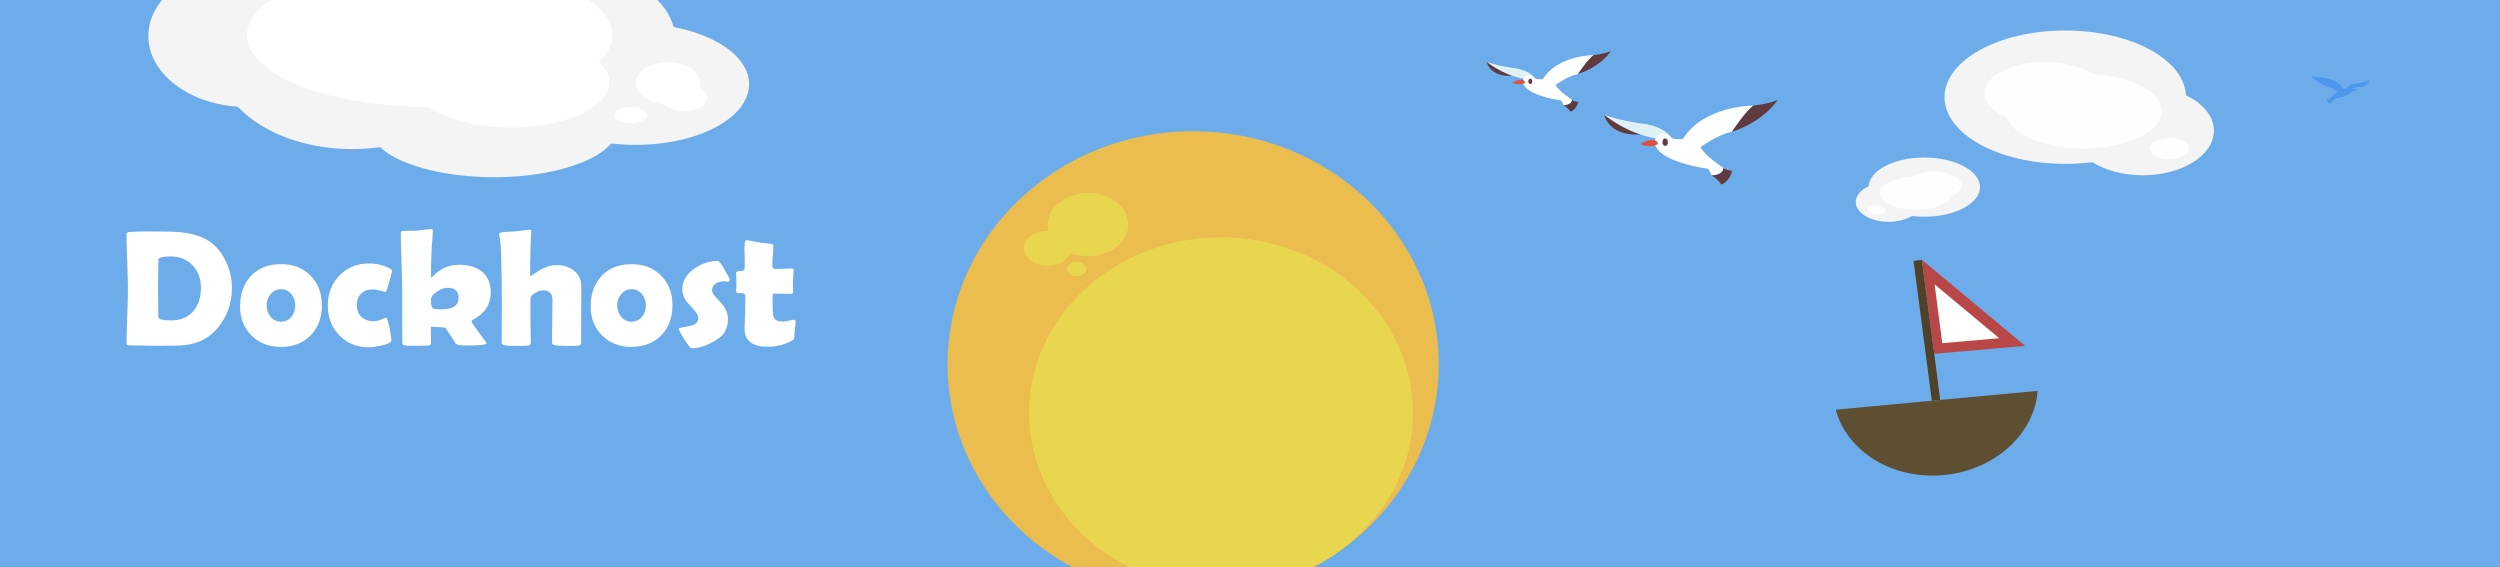 <?xml version="1.0" encoding="UTF-8"?><svg id="Calque_2" xmlns="http://www.w3.org/2000/svg" viewBox="0 0 1958.56 444.13"><rect x="0" y="0" width="1958.56" height="444.13" fill="#333333" stroke="none"/><defs><style>.cls-1{fill:#eabd4e;}.cls-2{fill:#f4f4f4;}.cls-3{fill:#fff;}.cls-4{fill:#5e4e32;}.cls-5{fill:#ba4747;}.cls-6{fill:#4c96ed;}.cls-7{fill:#4f4229;}.cls-8{fill:#5f3a3e;}.cls-9{fill:#fdfeff;}.cls-10{fill:#e8d64f;}.cls-11{fill:#de5240;}.cls-12{fill:#def1f7;}.cls-13{fill:#6cacea;}</style></defs><g id="Dockhost_assets"><g id="Calque_12"><ellipse class="cls-6" cx="532.44" cy="77.18" rx="27.76" ry="16.3"/><rect class="cls-13" x="0" width="1958.56" height="444.13"/><path class="cls-1" d="m1127.11,285.33c0,68.06-39.25,127.41-97.45,158.8h-189.89c-58.19-31.39-97.44-90.74-97.44-158.8,0-100.81,86.13-182.54,192.39-182.54s192.39,81.73,192.39,182.54Z"/><path class="cls-8" d="m1164.66,48.35s2.23,12.12,20.2,11.06"/><path class="cls-12" d="m1202.01,60.78s-3.57-6.05-16.43-7.51c0,0-13.46-1.89-20.92-4.92,0,0,12.23,10.45,28.87,13.28"/><path class="cls-3" d="m1202.01,60.78s-6.27-5.19-8.86,1.73c0,0-4.11,10.81,29.84,16.22l2.05,3.68s6.38.32,6.59-4.22c0,0-10.38-6.59-12.97-11.68,0,0,10.05-7.24,17.62-8.54,0,0,6.59-9.84,12.22-14.81,0,0-28.22,0-39.68,18.81,0,0-5.95.54-6.81-1.19Z"/><ellipse class="cls-8" cx="1198.88" cy="63.73" rx="1.51" ry="2.11"/><path class="cls-11" d="m1194.88,64.74s-.5-5.12-10.02,0c0,0,5.32,2.88,10.02,0Z"/><path class="cls-8" d="m1231.63,78.19h0c-.43,4.29-6.59,4.22-6.59,4.22,0,0,4,2.52,5.3,5.12,0,0,4.76-1.51,6.05-7.71,0,0-3.85-.38-4.76-1.62Z"/><path class="cls-8" d="m1248.5,43.16s9.37-.97,13.48-3.21c0,0-6.7,11.53-25.69,18.02,0,0,7.96-12.11,12.22-14.81Z"/><path class="cls-8" d="m1256.78,89.9s3.12,16.92,28.19,15.44"/><path class="cls-12" d="m1308.92,107.26s-4.98-8.45-22.94-10.49c0,0-18.79-2.64-29.2-6.87,0,0,17.07,14.59,40.3,18.53"/><path class="cls-3" d="m1308.92,107.26s-8.75-7.24-12.37,2.41c0,0-5.73,15.09,41.65,22.63l2.87,5.13s8.9.45,9.2-5.88c0,0-14.49-9.2-18.11-16.3,0,0,14.03-10.11,24.6-11.92,0,0,9.2-13.73,17.05-20.67,0,0-39.38,0-55.38,26.26,0,0-8.3.75-9.51-1.66Z"/><ellipse class="cls-8" cx="1304.54" cy="111.38" rx="2.11" ry="2.94"/><path class="cls-11" d="m1298.96,112.79s-.7-7.14-13.98,0c0,0,7.43,4.02,13.98,0Z"/><path class="cls-8" d="m1350.26,131.55h0c-.6,5.99-9.2,5.88-9.2,5.88,0,0,5.58,3.52,7.39,7.14,0,0,6.64-2.11,8.45-10.76,0,0-5.38-.53-6.64-2.26Z"/><path class="cls-8" d="m1373.8,82.66s13.08-1.36,18.81-4.48c0,0-9.36,16.1-35.86,25.15,0,0,11.12-16.9,17.05-20.67Z"/><path class="cls-6" d="m1856.4,63.04s-1.05,5.65-9.47,5.16"/><path class="cls-6" d="m1838.88,68.84s1.67-2.82,7.71-3.5c0,0,6.31-.88,9.81-2.29,0,0-5.74,4.87-13.54,6.19"/><path class="cls-6" d="m1838.88,68.84s2.94-2.42,4.16.81c0,0,1.93,5.04-14,7.56l-.96,1.71s-2.99.15-3.09-1.97c0,0,4.87-3.07,6.09-5.44,0,0-4.72-3.38-8.27-3.98,0,0-3.09-4.59-5.73-6.91,0,0,13.24,0,18.61,8.77,0,0,2.79.25,3.19-.55Z"/><path class="cls-6" d="m1842.22,70.68s.24-2.39,4.7,0c0,0-2.5,1.34-4.7,0Z"/><path class="cls-6" d="m1824.98,76.95h0c.2,2,3.09,1.97,3.09,1.97,0,0-1.88,1.18-2.48,2.39,0,0-2.23-.71-2.84-3.6,0,0,1.81-.18,2.23-.76Z"/><path class="cls-6" d="m1817.07,60.62s-4.4-.45-6.32-1.5c0,0,3.14,5.38,12.05,8.4,0,0-3.74-5.65-5.73-6.91Z"/><path class="cls-2" d="m382.18,44.69c0,16.27-7.94,31.27-21.34,43.33-19.41,17.48-50.27,28.78-85.03,28.78-37.64,0-70.7-13.24-89.61-33.23-10.62-11.22-16.77-24.56-16.77-38.88,0-16.88,8.55-32.4,22.89-44.69h166.97c14.33,12.28,22.89,27.81,22.89,44.69Z"/><path class="cls-2" d="m528.74,29.7c0,35.23-53.49,63.78-119.47,63.78-17.24,0-33.63-1.95-48.43-5.46-41.85-9.92-71.04-32.3-71.04-58.32,0-10.73,4.96-20.83,13.73-29.7h211.48c8.77,8.87,13.73,18.97,13.73,29.7Z"/><ellipse class="cls-2" cx="386.89" cy="99.87" rx="97.09" ry="38.98"/><ellipse class="cls-2" cx="498.07" cy="65.99" rx="88.8" ry="47.51"/><path class="cls-2" d="m270.76,28.2c0,30.72-34.59,55.62-77.27,55.62-2.46,0-4.89-.08-7.29-.25-39.25-2.64-69.97-26.42-69.97-55.37,0-10.29,3.88-19.93,10.66-28.2h133.21c6.78,8.27,10.66,17.91,10.66,28.2Z"/><ellipse class="cls-3" cx="400.44" cy="64.59" rx="76.94" ry="35.28"/><path class="cls-3" d="m479.74,27.62c0,31.04-64.08,56.2-143.12,56.2s-143.12-25.16-143.12-56.2c0-10.04,6.71-19.47,18.46-27.62h249.32c11.75,8.15,18.46,17.58,18.46,27.62Z"/><ellipse class="cls-3" cx="523.25" cy="65.07" rx="25.19" ry="16.47"/><ellipse class="cls-3" cx="535.97" cy="76.59" rx="18.12" ry="10.6"/><ellipse class="cls-3" cx="494.09" cy="90.16" rx="12.47" ry="6.34"/><ellipse class="cls-2" cx="1617.97" cy="76.13" rx="94.59" ry="52.24"/><ellipse class="cls-2" cx="1678.68" cy="102.39" rx="55.76" ry="34.94"/><ellipse class="cls-9" cx="1632.34" cy="87.07" rx="61.16" ry="29.29"/><ellipse class="cls-9" cx="1602.09" cy="73.07" rx="47.41" ry="24.47"/><ellipse class="cls-9" cx="1699.62" cy="116.36" rx="15.53" ry="8.24"/><path class="cls-10" d="m1106.91,323.45c0,52.04-31.61,97.33-78.23,120.68h-144.24c-46.62-23.35-78.23-68.64-78.23-120.68,0-75.94,67.31-137.5,150.35-137.5s150.35,61.56,150.35,137.5Z"/><ellipse class="cls-10" cx="852.44" cy="175.88" rx="31.53" ry="24.72"/><ellipse class="cls-10" cx="820.68" cy="194.48" rx="18.59" ry="13.65"/><ellipse class="cls-10" cx="843.5" cy="210.71" rx="7.53" ry="5.65"/><path class="cls-4" d="m1596.33,306.2c-2.46,33.65-33.37,62.22-73.6,65.98-40.23,3.75-75.89-18.61-84.53-51.23l75.23-7.02,6.61-.61,76.29-7.12Z"/><polygon class="cls-7" points="1520.04 313.32 1513.43 313.93 1499.12 204.41 1505.69 203.55 1520.04 313.32"/><polygon class="cls-5" points="1505.69 203.55 1515.27 277.18 1586.56 270.95 1505.69 203.55"/><polygon class="cls-3" points="1515.62 222.77 1521.61 268.85 1566.23 264.95 1515.62 222.77"/><ellipse class="cls-2" cx="1507.56" cy="146.6" rx="43.61" ry="23.19"/><ellipse class="cls-2" cx="1479.57" cy="158.26" rx="25.71" ry="15.51"/><ellipse class="cls-9" cx="1500.93" cy="151.45" rx="28.2" ry="13.01"/><ellipse class="cls-9" cx="1514.88" cy="145.24" rx="21.86" ry="10.86"/><ellipse class="cls-9" cx="1469.91" cy="164.46" rx="7.16" ry="3.66"/><g><path class="cls-3" d="m181.71,225.49c0,12.44-4,23.23-12,32.37-7.07,8.17-16.99,12.46-29.77,12.89-2.45.08-9.2.13-20.25.13-2.07,0-5.2-.06-9.36-.19-4.17-.13-7.29-.19-9.36-.19-1.23,0-1.84-.49-1.84-1.46,0-4.65.18-11.65.54-20.98.36-9.33.54-16.32.54-20.98s-.18-12.16-.54-21.87c-.36-9.71-.54-16.98-.54-21.8,0-.89.61-1.42,1.84-1.59,3-.34,7.93-.51,14.79-.51,13.03,0,21.48.19,25.33.57,10.03,1.02,17.88,3.55,23.55,7.62,5.33,3.81,9.54,9.14,12.63,16,2.96,6.47,4.44,13.14,4.44,20Zm-24.31,0c0-7.15-2.14-12.99-6.41-17.52-4.32-4.7-10.03-7.05-17.14-7.05-6.52,0-9.78.87-9.78,2.6,0,2.5-.04,6.25-.13,11.27-.09,5.01-.13,8.77-.13,11.27s.04,6.15.13,11.08c.08,4.93.13,8.64.13,11.14,0,1.82,3.39,2.73,10.16,2.73,7.32,0,13.08-2.43,17.27-7.3,3.94-4.61,5.9-10.69,5.9-18.22Z"/><path class="cls-3" d="m252.17,239.26c0,9.65-2.95,17.48-8.85,23.49-5.9,6.01-13.66,9.01-23.26,9.01s-16.97-2.96-22.98-8.89c-6.01-5.92-9.01-13.54-9.01-22.85,0-9.82,2.88-17.78,8.63-23.9,5.75-6.11,13.54-9.17,23.36-9.17s17.31,2.99,23.23,8.98c5.92,5.99,8.89,13.76,8.89,23.33Zm-20.82,0c0-3.34-1.04-6.29-3.11-8.85-2.07-2.56-4.76-3.84-8.06-3.84s-6.09,1.31-8.25,3.94c-2.03,2.45-3.05,5.37-3.05,8.76s1.02,6.37,3.05,8.82c2.16,2.62,4.91,3.94,8.25,3.94s6.03-1.31,8.19-3.94c1.99-2.45,2.98-5.4,2.98-8.82Z"/><path class="cls-3" d="m301.87,228.73s-1.32-.34-3.84-1.02c-2.52-.68-4.56-1.02-6.13-1.02-3.77,0-6.77,1.13-9.01,3.4-2.24,2.26-3.36,5.28-3.36,9.05s1.23,6.95,3.68,9.17c2.45,2.22,5.65,3.33,9.58,3.33,1.86,0,3.96-.48,6.28-1.43,2.33-.95,3.43-1.43,3.3-1.43.72,0,1.65,2.69,2.79,8.06.97,4.91,1.46,8.17,1.46,9.78s-2.62,2.98-7.87,4.13c-4.06.89-7.34,1.33-9.84,1.33-9.31,0-16.99-3.13-23.04-9.39-6.05-6.26-9.08-14.07-9.08-23.42s3.04-17.06,9.11-23.39c6.07-6.33,13.74-9.49,23.01-9.49,6.31,0,11.85,1.35,16.63,4.06,1.1.59,1.65,1.16,1.65,1.71s-.63,3.05-1.9,7.49c-1.19,4.27-1.96,6.86-2.32,7.74-.36.89-.73,1.33-1.11,1.33Z"/><path class="cls-3" d="m384.46,229.04c0,9.35-4.59,16.46-13.77,21.33-.85.42-1.27.87-1.27,1.33,0,.72,1.97,3.71,5.9,8.98s5.9,8.03,5.9,8.28c0,1.14-5.61,1.71-16.82,1.71-4.32,0-6.81-.55-7.49-1.65-1.69-2.83-4.34-6.9-7.93-12.19-.21-.25-4.02-.55-11.43-.89,0,1.31.02,3.41.06,6.28.04,2.88.06,5.01.06,6.41,0,1.27-.61,1.97-1.84,2.09-.76.08-4.1.13-10.03.13-5.12,0-8.1-.09-8.95-.25-1.14-.21-1.71-1.08-1.71-2.6v-38.85c0-5.21-.19-12.99-.57-23.36-.38-10.37-.57-18.13-.57-23.3,0-1.02.57-1.54,1.71-1.59,2.24,0,5.61-.04,10.09-.13,1.18-.08,3.24-.34,6.16-.76,2.58-.38,4.61-.57,6.09-.57.68,0,1.02.61,1.02,1.84,0,1.61-.13,3.79-.38,6.54-.3,3.22-.47,5.42-.51,6.6-.38,9.1-.57,16.15-.57,21.14,0,1.19.15,1.8.44,1.84.38-.25.89-.72,1.52-1.4,5.5-5.71,12.19-8.57,20.06-8.57,7.4,0,13.29,1.69,17.65,5.08,4.78,3.77,7.17,9.27,7.17,16.5Zm-25.2,4.13c0-5.12-2.9-7.68-8.7-7.68-2.58,0-5.33.97-8.25,2.92-3.13,2.07-4.7,4.34-4.7,6.79,0,3.51.49,5.63,1.46,6.35.76.51,3.19.76,7.3.76,8.59,0,12.89-3.05,12.89-9.14Z"/><path class="cls-3" d="m455.42,224.47l-.13,43.8c0,1.48-.59,2.31-1.78,2.48-1.35.17-4.44.25-9.27.25s-7.89-.17-9.71-.51c-1.4-.25-2.09-1.16-2.09-2.73,0-3.64.06-9.12.19-16.44.13-7.32.19-12.8.19-16.44,0-4.95-2.52-7.43-7.55-7.43-1.69,0-3.68.68-5.97,2.03-2.5,1.48-3.75,3.03-3.75,4.63v15.68c0,2.03.04,5.09.13,9.17.08,4.08.13,7.14.13,9.17,0,1.57-.66,2.43-1.97,2.6-1.31.17-4.99.25-11.04.25-3.47,0-5.97-.17-7.49-.51s-2.29-1.08-2.29-2.22c0-3.34.02-8.37.06-15.08.04-6.71.06-11.73.06-15.08,0-13.84-.15-25.28-.44-34.34-.13-3.17-.23-6.35-.32-9.52-.21-3.68-.59-6.83-1.14-9.46-.13-.55-.19-.95-.19-1.21,0-.63.32-1.06.95-1.27,1.31-.38,3.24-.61,5.78-.7,3.39-.13,5.35-.23,5.9-.32l11.49-1.33c.68,0,1.02.44,1.02,1.33,0,1.35-.09,3.2-.25,5.52-.17,2.71-.25,4.55-.25,5.52-.25,9.56-.38,17.12-.38,22.66,0,.85.21,1.27.63,1.27.08,0,1.16-.74,3.24-2.22,2.45-1.73,4.8-3.11,7.05-4.13,3.34-1.48,6.58-2.22,9.71-2.22,5.42,0,9.94,1.42,13.58,4.25,3.94,3.05,5.9,7.22,5.9,12.5Z"/><path class="cls-3" d="m526.83,239.26c0,9.65-2.95,17.48-8.85,23.49-5.9,6.01-13.66,9.01-23.26,9.01s-16.97-2.96-22.98-8.89c-6.01-5.92-9.01-13.54-9.01-22.85,0-9.82,2.88-17.78,8.63-23.9,5.75-6.11,13.54-9.17,23.36-9.17s17.31,2.99,23.23,8.98c5.92,5.99,8.89,13.76,8.89,23.33Zm-20.82,0c0-3.34-1.04-6.29-3.11-8.85-2.07-2.56-4.76-3.84-8.06-3.84s-6.09,1.31-8.25,3.94c-2.03,2.45-3.05,5.37-3.05,8.76s1.02,6.37,3.05,8.82c2.16,2.62,4.91,3.94,8.25,3.94s6.03-1.31,8.19-3.94c1.99-2.45,2.98-5.4,2.98-8.82Z"/><path class="cls-3" d="m571.65,219.14c0,.42-.32.99-.95,1.71-1.19-.3-2.37-.44-3.55-.44-2.5,0-4.59.55-6.28,1.65-2.03,1.27-3.05,3.07-3.05,5.4,0,1.48,1.08,3.36,3.24,5.65,3.26,3.43,5.27,5.73,6.03,6.92,2.16,3.22,3.24,6.67,3.24,10.35,0,2.16-.42,4.44-1.27,6.86-.97,2.67-2.2,4.61-3.68,5.84-3.13,2.71-6.79,4.99-10.98,6.86-4.53,1.95-8.7,2.92-12.5,2.92-.85,0-2.74-2.3-5.68-6.89-2.94-4.59-4.41-7.4-4.41-8.41,0-.38.23-.61.7-.7,2.96-.55,5.94-1.1,8.95-1.65,3.72-1.18,5.59-3.13,5.59-5.84,0-1.86-1.08-4.02-3.24-6.47-3.85-4.27-5.86-6.54-6.03-6.79-2.16-3.05-3.24-6.26-3.24-9.65,0-6.35,3.22-11.74,9.65-16.19,5.75-3.94,11.91-5.9,18.47-5.9.68,0,2.35,2.28,5.01,6.82,2.67,4.55,4,7.2,4,7.97Z"/><path class="cls-3" d="m623.26,251.9c0,1.27-.16,3.2-.48,5.78-.32,2.58-.48,4.48-.48,5.68s-.13,1.98-.38,2.32c-.25.34-.95.83-2.09,1.46-5.46,3.01-11.51,4.51-18.15,4.51-12.23,0-18.34-4.68-18.34-14.03,0-2.79.11-6.99.32-12.6.21-5.61.32-9.81.32-12.6,0-1.86-1.08-2.79-3.24-2.79h-.83c-.38.04-.66.06-.83.06-1.61,0-2.41-.57-2.41-1.71,0-.68.05-1.71.16-3.11s.16-2.43.16-3.11c0-.89-.05-2.24-.16-4.06-.11-1.82-.16-3.17-.16-4.06s1.35-1.31,4.06-1.4c1.52-.04,2.35-.47,2.48-1.27.25-1.61.34-4.15.25-7.62-.17-5.46-.25-8.06-.25-7.81,0-4.91.46-7.36,1.4-7.36,1.14,0,2.77.25,4.89.76,2.41.55,4.08.87,5.01.95,2.16.3,5.42.7,9.78,1.21,1.06.09,1.59.44,1.59,1.08,0,1.69-.14,4.25-.41,7.68-.28,3.43-.41,6.01-.41,7.74,0,2.07.61,3.11,1.84,3.11,1.48,0,3.72-.06,6.73-.19,3-.13,5.27-.19,6.79-.19.93,0,1.4.32,1.4.95,0,.97-.11,2.43-.32,4.38-.21,1.95-.32,3.41-.32,4.38s.02,2.5.06,4.44c.04,1.95.06,3.43.06,4.44,0,.89-.61,1.33-1.84,1.33-.85,0-2.26-.03-4.25-.1-1.99-.06-3.41-.1-4.25-.1h-4.76c-.63,0-.95.93-.95,2.79v4.51c.04,2.03.06,3.53.06,4.51,0,3.55.4,6.01,1.21,7.36,1.14,1.82,3.38,2.73,6.73,2.73,1.06,0,2.57-.24,4.54-.73,1.97-.49,3.35-.73,4.16-.73.89,0,1.33.47,1.33,1.4Z"/></g></g></g></svg>